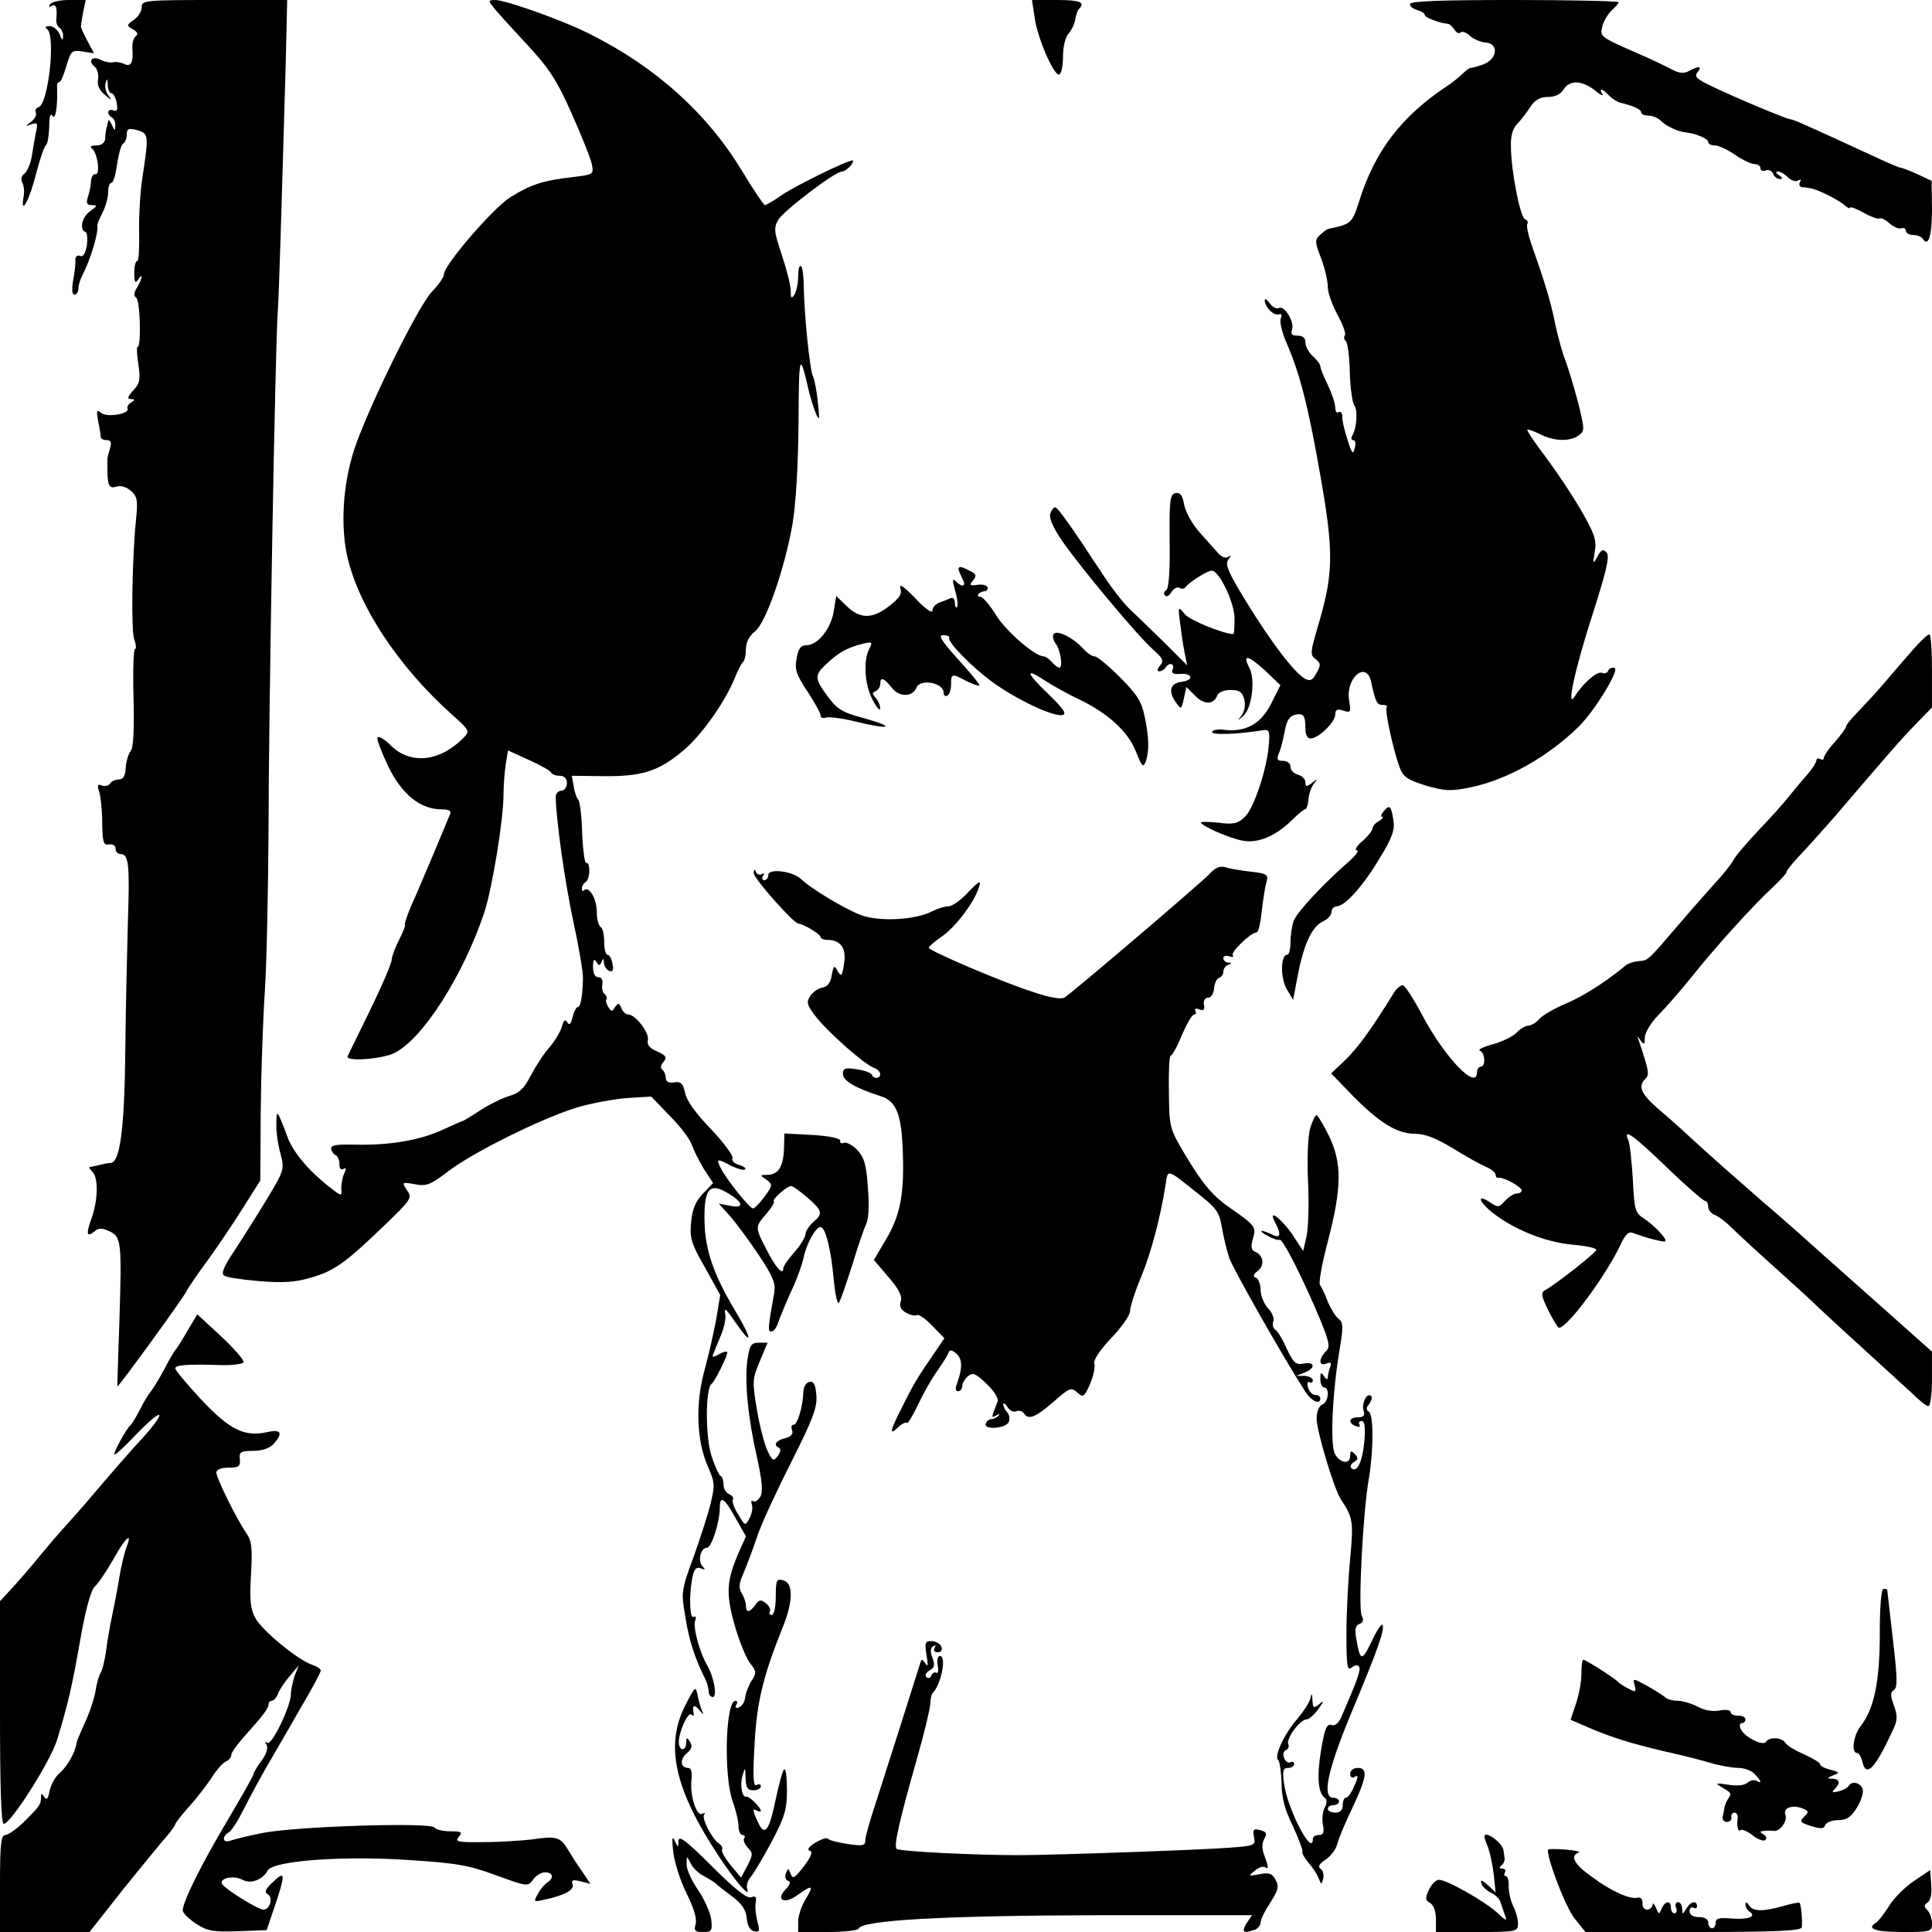 <?xml version="1.0" standalone="no"?>
<!DOCTYPE svg PUBLIC "-//W3C//DTD SVG 20010904//EN"
 "http://www.w3.org/TR/2001/REC-SVG-20010904/DTD/svg10.dtd">
<svg version="1.0" xmlns="http://www.w3.org/2000/svg"
 width="518pt" height="518pt" viewBox="0 0 518 518"
 preserveAspectRatio="xMidYMid meet">
<g transform="translate(0,518) scale(0.1,-0.1)"
fill="#000000" stroke="none">
<path d="M134 5168 c-4 -7 -3 -8 4 -4 12 7 16 -4 13 -36 -1 -9 3 -19 9 -23 5
-3 10 -14 9 -23 0 -12 -3 -11 -9 6 -5 12 -17 22 -27 22 -11 0 -14 -3 -7 -8 24
-15 4 -199 -22 -209 -8 -3 -11 -9 -8 -15 3 -5 -2 -16 -12 -24 -18 -14 -18 -14
0 -7 17 5 18 3 12 -23 -3 -16 -8 -45 -11 -64 -3 -19 -12 -40 -20 -46 -8 -6
-10 -15 -5 -24 4 -7 6 -25 3 -39 -9 -54 17 -5 34 64 10 39 22 73 26 76 5 3 8
25 9 49 0 28 3 38 9 29 8 -12 14 27 12 79 -1 6 2 12 6 12 4 0 12 19 19 43 12
41 15 43 43 39 l31 -5 -18 34 c-10 19 -18 36 -17 39 0 3 3 20 6 38 l7 32 -45
0 c-24 0 -47 -5 -51 -12z"/>
<path d="M380 5161 c0 -11 -9 -26 -21 -34 -20 -14 -20 -16 -2 -26 12 -7 14
-13 7 -18 -6 -5 -10 -19 -9 -33 3 -38 -4 -51 -23 -41 -10 4 -22 6 -29 4 -7 -2
-21 1 -32 6 -23 13 -37 -2 -17 -18 7 -6 11 -21 9 -34 -3 -15 3 -29 19 -42 16
-14 19 -15 10 -3 -8 9 -12 25 -9 35 4 14 5 13 6 -4 0 -13 5 -23 10 -23 5 0 11
-12 14 -26 3 -18 1 -24 -9 -20 -16 6 -19 -10 -4 -19 6 -3 10 -14 9 -23 0 -14
-2 -13 -9 3 -5 11 -9 16 -10 10 -1 -5 -3 -14 -5 -20 -1 -5 -3 -18 -3 -27 -1
-11 -10 -18 -24 -18 -14 0 -18 -3 -12 -8 15 -9 24 -71 10 -69 -6 1 -11 -7 -12
-18 0 -11 -4 -30 -8 -42 -6 -18 -3 -23 11 -23 15 0 14 -2 -5 -16 -22 -15 -30
-49 -13 -56 5 -1 6 -18 4 -36 -4 -22 -10 -32 -19 -28 -7 3 -12 -2 -12 -12 1
-9 -2 -34 -6 -54 -4 -25 -3 -38 4 -38 5 0 10 7 10 15 0 8 4 23 9 33 24 46 45
117 42 137 -1 3 5 18 14 35 8 16 15 40 15 55 0 14 4 25 9 25 5 0 11 22 15 50
4 27 11 52 16 55 6 3 10 15 10 25 0 15 5 17 28 11 31 -9 31 -14 14 -126 -6
-38 -10 -105 -9 -148 1 -42 -1 -77 -5 -77 -5 0 -8 -15 -8 -32 0 -25 3 -29 10
-18 14 22 12 3 -2 -20 -9 -14 -10 -23 -3 -28 11 -7 14 -132 4 -132 -3 0 -2
-21 2 -47 6 -41 4 -51 -14 -70 -15 -17 -17 -23 -6 -23 11 0 12 -2 1 -9 -8 -4
-12 -12 -10 -16 6 -15 -55 -25 -71 -12 -12 10 -13 7 -8 -22 4 -18 7 -37 7 -42
0 -5 7 -9 16 -9 11 0 14 -6 9 -22 -4 -13 -7 -25 -7 -28 -1 -71 2 -81 23 -75
13 4 27 0 40 -11 17 -15 19 -26 14 -74 -11 -106 -14 -301 -5 -325 5 -14 6 -25
2 -25 -4 0 -6 -59 -4 -130 2 -86 0 -136 -8 -144 -6 -8 -12 -28 -13 -45 -1 -22
-7 -31 -19 -31 -9 0 -20 -5 -23 -11 -4 -6 -14 -8 -22 -5 -11 5 -13 1 -7 -17 4
-12 8 -50 8 -83 1 -53 3 -61 19 -58 10 1 17 -3 17 -12 0 -8 6 -14 14 -14 21 0
24 -29 19 -177 -2 -76 -6 -232 -7 -348 -2 -209 -14 -301 -39 -303 -7 0 -21 -3
-32 -6 -11 -2 -22 -5 -25 -5 -2 -1 1 -6 8 -13 16 -16 15 -74 -2 -123 -16 -44
-14 -54 8 -36 10 9 20 9 39 0 32 -15 34 -26 27 -244 -3 -93 -6 -171 -5 -172 1
-4 172 230 185 255 8 15 34 52 57 83 23 32 64 92 91 135 l50 79 1 185 c1 102
6 246 11 320 5 74 9 270 10 435 0 295 18 1307 25 1395 3 42 9 241 21 658 l4
172 -195 0 c-186 0 -195 -1 -195 -19z"/>
<path d="M1321 5163 c7 -10 47 -54 89 -99 63 -68 82 -97 123 -189 27 -60 51
-121 54 -136 5 -27 4 -27 -53 -34 -78 -9 -112 -20 -166 -54 -47 -30 -178 -182
-178 -207 0 -7 -14 -28 -32 -46 -34 -35 -158 -284 -203 -408 -33 -91 -43 -204
-26 -292 27 -136 137 -304 284 -435 46 -41 47 -43 30 -61 -64 -65 -143 -73
-196 -20 -17 17 -33 26 -35 20 -2 -6 12 -41 30 -79 36 -73 85 -113 142 -113
19 0 26 -4 23 -12 -3 -7 -23 -56 -45 -108 -22 -52 -49 -116 -61 -142 -11 -27
-18 -48 -15 -48 2 0 -5 -18 -16 -40 -11 -21 -20 -46 -20 -54 0 -9 -26 -69 -57
-133 -32 -65 -59 -121 -61 -125 -7 -15 90 -8 124 8 76 36 186 208 243 379 21
66 51 247 51 316 0 24 3 60 6 80 l6 37 57 -26 c31 -14 58 -29 59 -34 2 -4 12
-8 23 -8 12 0 19 -7 19 -20 0 -11 -7 -20 -15 -20 -8 0 -15 -8 -15 -17 1 -60
24 -226 47 -333 15 -69 27 -138 26 -155 -1 -45 -6 -75 -14 -75 -4 0 -10 -12
-14 -27 -4 -19 -9 -23 -14 -14 -6 9 -10 6 -14 -11 -4 -13 -18 -37 -32 -54 -15
-16 -37 -50 -51 -76 -18 -36 -32 -49 -57 -56 -18 -5 -53 -22 -78 -38 -24 -16
-46 -29 -49 -30 -3 0 -26 -11 -53 -23 -60 -28 -142 -42 -232 -40 -55 1 -69 -1
-67 -12 2 -8 8 -15 13 -17 5 -2 9 -13 9 -23 0 -12 4 -17 11 -13 8 4 8 1 2 -12
-5 -11 -8 -29 -8 -41 2 -22 1 -21 -35 7 -54 43 -94 91 -109 131 -28 75 -30 76
-30 37 -1 -21 4 -57 11 -81 11 -42 10 -45 -37 -123 -26 -43 -66 -106 -87 -138
-28 -42 -36 -61 -27 -66 6 -5 49 -11 95 -15 62 -5 96 -3 136 9 63 18 92 38
196 138 75 72 78 76 63 97 -14 22 -14 22 21 16 31 -6 42 -2 89 34 66 51 250
142 344 171 39 12 99 23 136 26 l65 4 51 -53 c28 -28 54 -63 58 -77 5 -14 19
-42 32 -64 l25 -38 -28 -29 c-19 -20 -28 -41 -31 -76 -4 -42 0 -57 37 -121
l41 -74 -10 -61 c-6 -34 -20 -96 -31 -137 -26 -91 -23 -192 8 -262 19 -43 19
-51 7 -100 -7 -29 -28 -94 -46 -144 -33 -90 -33 -93 -21 -162 10 -63 26 -110
53 -164 5 -10 9 -25 9 -33 0 -8 5 -15 11 -15 13 0 3 55 -15 85 -20 34 -39 103
-32 120 3 9 2 13 -4 10 -11 -7 -13 55 -4 104 5 24 11 31 23 26 12 -5 13 -3 5
5 -14 14 -6 50 11 50 13 0 35 70 35 109 0 33 13 24 42 -29 l28 -49 -20 -45
c-32 -75 -34 -107 -11 -191 12 -43 31 -89 41 -103 18 -22 19 -27 6 -47 -8 -12
-16 -32 -18 -45 -1 -13 -9 -25 -17 -28 -8 -3 -11 0 -7 7 4 6 3 11 -2 11 -27 0
-32 -199 -8 -269 9 -24 16 -54 16 -67 0 -13 5 -24 11 -24 5 0 8 -4 4 -9 -3 -5
2 -16 10 -25 14 -14 14 -19 -1 -48 l-17 -32 -28 33 c-15 19 -26 38 -23 42 2 4
-1 11 -8 16 -19 12 -48 69 -40 78 4 5 2 5 -5 2 -15 -9 -34 49 -29 91 2 21 -1
32 -9 32 -21 0 -23 23 -3 40 13 11 15 19 8 30 -8 13 -10 12 -10 -2 0 -10 -4
-18 -10 -18 -5 0 -10 8 -10 19 0 28 25 83 34 74 4 -5 7 -3 6 2 -5 24 1 27 16
9 8 -10 12 -13 8 -5 -4 8 -10 27 -13 43 -6 29 -6 29 -34 -25 -54 -107 -29
-223 89 -402 41 -63 86 -116 78 -92 -4 10 0 25 9 35 8 9 33 52 56 94 35 67 41
86 41 139 0 34 -3 59 -8 55 -4 -4 -14 -42 -23 -84 -17 -82 -29 -97 -47 -57
-15 32 -15 38 -2 30 6 -3 10 -3 10 0 0 9 -32 40 -39 38 -11 -4 -18 32 -10 57
7 23 7 23 8 -7 1 -26 5 -33 21 -33 11 0 20 5 20 11 0 5 -5 7 -12 3 -8 -5 -10
22 -5 107 6 114 22 183 76 317 28 69 28 118 1 125 -18 5 -20 0 -20 -44 0 -28
-5 -49 -11 -49 -5 0 -8 4 -5 9 3 5 -1 15 -10 22 -14 11 -18 11 -29 -4 -15 -21
-25 -22 -25 -2 0 8 -5 23 -11 33 -9 14 -8 26 4 53 8 19 25 63 37 99 12 36 54
126 92 201 56 111 69 144 67 176 -2 30 -7 40 -18 38 -9 -1 -16 -12 -17 -26 -1
-40 -16 -89 -26 -89 -6 0 -8 -7 -4 -15 3 -10 -3 -17 -19 -21 -25 -6 -33 -19
-16 -26 5 -2 4 -11 -3 -21 -12 -16 -15 -15 -29 15 -8 18 -21 68 -28 111 -12
72 -12 80 8 127 l21 50 -23 0 c-21 0 -25 -6 -31 -46 -8 -57 1 -154 26 -263 13
-59 16 -90 9 -103 -6 -10 -14 -16 -19 -13 -6 3 -7 -1 -4 -9 3 -8 0 -24 -6 -36
-12 -22 -12 -22 -31 10 -11 17 -17 35 -14 40 3 4 -2 10 -10 14 -8 3 -15 14
-15 25 0 11 -3 21 -7 23 -5 2 -16 26 -25 53 -17 51 -17 183 0 195 8 5 42 73
42 84 0 4 -10 2 -22 -5 -17 -9 -20 -9 -15 2 3 8 12 30 20 49 8 19 13 43 12 53
-4 24 -1 22 30 -23 44 -63 41 -39 -4 36 -57 95 -81 163 -82 240 -2 85 13 104
59 77 44 -25 50 -44 10 -36 l-31 6 29 -32 c16 -18 51 -65 77 -104 39 -58 47
-78 43 -102 -17 -95 -18 -105 -8 -105 6 0 14 10 18 23 4 12 19 49 34 82 16 33
31 76 35 95 8 37 32 80 45 80 13 0 28 -59 35 -138 4 -41 10 -70 14 -65 4 4 19
49 35 98 15 50 32 100 38 112 7 14 9 52 5 99 -4 61 -10 81 -28 100 -13 14 -29
22 -36 20 -7 -3 -12 0 -10 5 1 7 -28 13 -74 16 l-76 4 -1 -42 c-2 -48 -16 -69
-45 -69 -20 0 -20 -1 -2 -13 17 -13 17 -15 -5 -45 -13 -18 -27 -32 -31 -32 -9
0 -70 76 -86 107 -14 27 -11 28 28 7 17 -8 34 -13 37 -9 3 3 -4 8 -17 12 -12
3 -20 11 -17 18 2 7 -24 42 -58 78 -40 41 -66 77 -69 97 -6 25 -11 31 -29 28
-15 -2 -23 2 -23 12 0 8 -4 18 -9 22 -6 4 -5 12 3 21 10 12 7 17 -17 28 -20 8
-28 18 -25 30 5 19 -33 69 -53 69 -6 0 -15 8 -18 17 -6 15 -8 15 -17 3 -8 -13
-10 -13 -18 0 -5 8 -8 17 -5 21 2 4 0 10 -5 14 -5 3 -8 14 -6 25 2 13 -2 20
-11 20 -9 0 -14 10 -14 28 0 19 3 23 9 13 7 -11 9 -11 14 0 4 10 6 10 6 -2 1
-9 7 -19 14 -22 10 -4 13 2 9 19 -2 13 -8 24 -13 24 -5 0 -9 15 -9 34 0 19 -4
38 -10 41 -5 3 -10 22 -10 41 0 34 -21 70 -34 57 -3 -4 -6 -1 -6 5 0 6 5 14
10 17 6 3 10 17 10 31 0 14 -4 23 -8 20 -4 -2 -9 32 -11 77 -1 45 -6 86 -10
92 -5 5 -11 22 -13 38 l-5 27 86 -1 c102 -1 146 13 211 67 49 40 113 130 140
196 8 20 18 40 23 44 4 4 7 20 7 35 0 17 9 34 24 46 29 22 80 168 101 289 9
54 15 157 16 273 1 186 3 190 28 81 5 -19 13 -46 19 -60 9 -20 10 -15 5 30 -3
30 -9 62 -13 70 -9 17 -24 170 -25 242 0 25 -3 50 -7 54 -5 4 -8 -8 -8 -27 0
-19 -5 -41 -10 -49 -8 -12 -10 -10 -10 11 0 14 -11 57 -24 96 -21 63 -22 72
-9 94 15 25 152 129 170 129 6 0 16 7 23 15 7 8 9 15 6 15 -15 0 -153 -68
-190 -93 -21 -15 -42 -27 -45 -27 -3 0 -31 41 -61 91 -94 155 -230 278 -407
367 -70 36 -227 92 -255 92 -18 0 -19 -2 -7 -17z m844 -3194 c41 -36 42 -43
15 -66 -11 -10 -20 -24 -20 -31 0 -8 -13 -30 -30 -49 -16 -18 -30 -38 -30 -44
0 -20 -21 3 -45 51 -31 60 -31 60 0 96 13 15 22 30 20 33 -6 5 35 41 46 41 5
0 24 -14 44 -31z"/>
<path d="M2774 5133 c7 -53 50 -153 65 -153 6 0 11 21 11 47 0 27 6 53 15 63
8 9 16 26 18 38 2 12 6 25 10 28 18 18 2 24 -59 24 l-67 0 7 -47z"/>
<path d="M3780 5169 c0 -6 9 -13 20 -16 11 -3 20 -9 20 -13 0 -7 39 -22 63
-24 4 -1 12 -8 17 -16 5 -8 12 -11 16 -7 4 4 16 0 25 -9 10 -9 29 -17 41 -18
38 -2 33 -45 -6 -59 -17 -6 -32 -10 -33 -9 -2 1 -11 -6 -21 -15 -10 -10 -29
-25 -41 -33 -123 -81 -195 -175 -237 -310 -19 -59 -21 -61 -84 -74 -3 -1 -12
-8 -21 -16 -14 -13 -14 -19 3 -62 10 -27 18 -61 18 -77 0 -16 12 -49 26 -75
14 -25 23 -50 20 -55 -4 -5 -2 -12 2 -15 5 -3 10 -40 11 -83 1 -42 7 -83 12
-90 10 -12 7 -62 -6 -82 -3 -6 -2 -11 3 -11 6 0 8 -10 4 -22 -4 -18 -8 -14
-19 23 -8 24 -15 52 -14 62 0 9 -4 15 -10 12 -5 -4 -9 2 -9 13 0 10 -9 37 -20
60 -11 22 -20 45 -20 50 0 5 -9 17 -20 27 -11 10 -20 26 -20 37 0 12 -7 18
-21 18 -15 0 -19 4 -15 16 8 20 -21 67 -35 58 -6 -3 -17 2 -24 12 -8 11 -14
15 -14 9 0 -18 24 -42 37 -38 8 3 10 -1 6 -11 -4 -9 4 -40 17 -69 35 -82 57
-168 90 -357 35 -200 34 -257 -5 -391 -23 -77 -24 -85 -9 -96 14 -11 15 -16 3
-37 -10 -20 -17 -23 -31 -16 -28 16 -89 95 -156 204 -50 81 -59 103 -50 115 9
12 9 13 0 8 -7 -5 -19 0 -27 10 -9 10 -31 35 -50 56 -19 21 -37 54 -41 73 -4
26 -11 34 -23 32 -15 -3 -17 -18 -16 -128 1 -81 -2 -127 -9 -132 -6 -4 -8 -10
-3 -15 4 -4 12 0 17 10 6 9 15 14 21 11 6 -4 13 -3 17 2 9 13 58 44 70 44 20
0 61 -86 61 -128 0 -23 -1 -42 -3 -42 -26 0 -117 37 -130 53 -18 22 -19 22
-13 -23 3 -25 8 -60 12 -79 l7 -35 -60 60 c-33 32 -74 72 -92 89 -18 16 -54
63 -81 105 -72 110 -114 170 -121 170 -4 0 -10 -8 -13 -17 -4 -11 7 -37 31
-72 47 -69 204 -257 245 -293 26 -23 29 -30 18 -43 -8 -9 -8 -15 -2 -15 6 0
14 5 17 10 10 15 25 12 19 -5 -4 -10 1 -13 20 -12 34 3 38 -17 4 -21 -31 -4
-37 -26 -14 -57 13 -18 14 -17 20 12 l7 31 24 -24 c24 -24 49 -24 59 2 3 8 19
14 35 14 24 0 32 -5 37 -25 4 -15 1 -32 -7 -43 -12 -16 -12 -16 5 -1 23 21 32
98 16 128 -20 38 -4 35 41 -6 l42 -40 -24 -48 c-27 -55 -68 -78 -124 -72 -19
3 -35 0 -35 -6 0 -8 67 -6 135 5 18 3 20 -2 17 -37 -4 -64 -40 -173 -65 -196
-18 -17 -30 -20 -69 -15 -27 3 -48 3 -48 1 0 -9 77 -43 112 -49 42 -8 90 13
135 58 14 14 29 26 32 26 4 0 8 12 9 26 1 15 8 34 15 43 11 14 10 14 -5 2 -15
-11 -18 -11 -18 2 0 8 -9 17 -20 20 -11 3 -20 12 -20 21 0 9 -8 16 -20 16 -16
0 -18 4 -10 23 5 12 11 38 15 58 4 25 12 38 25 42 24 6 30 0 30 -35 0 -18 5
-28 14 -28 21 0 66 44 66 64 0 13 5 16 21 11 20 -7 22 -5 16 28 -9 60 46 106
59 50 12 -56 16 -63 31 -63 9 0 14 -3 11 -6 -6 -6 16 -109 34 -160 10 -27 20
-34 70 -50 52 -15 67 -16 121 -5 97 20 206 81 289 162 43 42 111 153 97 158
-7 2 -15 -1 -17 -7 -2 -6 -9 -9 -17 -6 -13 5 -50 -27 -72 -62 -25 -41 -1 71
47 219 37 116 46 154 38 165 -10 11 -14 9 -25 -10 -12 -22 -13 -21 -7 14 5 31
-1 47 -37 110 -23 40 -66 104 -95 143 -29 38 -51 71 -49 73 2 2 17 -4 34 -12
36 -19 81 -21 104 -3 16 11 16 16 -2 88 -11 42 -26 91 -33 110 -8 19 -20 63
-28 99 -12 61 -28 113 -65 218 -8 24 -13 47 -10 52 3 4 0 10 -6 12 -13 4 -38
131 -38 196 -1 27 5 48 17 60 9 9 25 30 35 45 12 19 26 27 47 27 19 0 34 7 42
20 17 26 48 25 84 -2 15 -13 25 -17 20 -10 -10 17 0 15 18 -4 9 -9 22 -17 29
-19 37 -9 57 -18 57 -26 0 -5 9 -9 19 -9 11 0 26 -6 33 -13 15 -15 46 -30 68
-32 30 -4 60 -17 60 -26 0 -5 8 -9 18 -9 9 0 34 -11 54 -25 20 -14 44 -25 52
-25 9 0 16 -5 16 -11 0 -6 6 -9 14 -6 8 3 17 -1 20 -9 3 -8 11 -14 18 -14 9 0
8 3 -2 10 -9 6 -10 10 -3 10 6 0 19 -7 27 -16 9 -8 21 -12 27 -8 8 4 9 3 5 -4
-4 -7 -1 -13 6 -14 7 0 18 -2 23 -3 19 -3 70 -29 88 -43 9 -9 17 -12 17 -9 0
4 16 -2 36 -13 19 -11 39 -18 43 -16 4 3 17 -3 27 -13 11 -9 25 -16 32 -13 6
2 12 -1 12 -7 0 -6 9 -11 19 -11 11 0 23 -5 26 -10 15 -24 25 7 25 78 l-1 77
-38 18 c-20 9 -41 17 -44 17 -4 0 -35 13 -69 29 -182 84 -220 101 -227 101 -9
0 -151 59 -214 90 -38 18 -45 25 -36 36 14 17 5 18 -22 4 -14 -8 -26 -7 -47 4
-15 8 -54 27 -87 41 -107 47 -105 46 -99 74 3 14 15 33 25 43 10 9 19 19 19
22 0 3 -126 6 -280 6 -196 0 -280 -3 -280 -11z"/>
<path d="M2570 3654 c0 -3 5 -14 10 -25 12 -21 1 -26 -18 -7 -9 9 -9 2 -1 -26
6 -21 8 -40 5 -44 -3 -3 -6 3 -6 12 0 11 -5 15 -12 12 -7 -3 -21 -9 -30 -12
-10 -4 -18 -13 -18 -21 0 -9 -20 5 -46 33 -30 31 -44 41 -40 27 5 -16 -2 -26
-30 -48 -45 -35 -78 -35 -114 0 l-28 27 -7 -43 c-8 -46 -43 -89 -73 -89 -15 0
-22 -9 -26 -35 -6 -30 -1 -44 29 -89 19 -29 35 -58 35 -64 0 -6 6 -9 14 -6 8
3 47 -2 86 -12 90 -22 102 -13 14 11 -56 15 -70 24 -95 58 -36 49 -36 57 -1
89 31 29 55 42 95 52 26 6 27 5 18 -13 -17 -31 -13 -98 9 -138 11 -21 20 -31
20 -22 0 8 -6 21 -12 28 -10 11 -10 14 0 18 6 3 12 11 12 19 0 20 10 17 31
-10 20 -26 56 -25 66 0 9 25 73 14 73 -13 0 -8 5 -11 10 -8 6 3 10 17 10 31 0
28 2 29 41 8 17 -8 33 -14 35 -12 2 2 -24 34 -57 70 -45 50 -55 66 -40 65 11
0 18 -4 16 -7 -6 -10 59 -77 115 -118 64 -47 165 -95 189 -89 12 3 2 17 -38
56 -60 57 -64 73 -9 36 20 -13 61 -36 91 -50 79 -38 132 -87 153 -141 15 -38
19 -43 25 -28 11 28 10 66 -2 123 -8 40 -21 60 -66 105 -31 31 -61 56 -68 56
-7 0 -20 9 -31 21 -27 30 -71 51 -79 39 -4 -6 -1 -17 5 -25 13 -16 21 -65 10
-65 -4 0 -13 7 -20 15 -7 8 -16 15 -21 15 -24 0 -101 67 -128 110 -17 28 -36
50 -43 50 -6 0 -8 3 -4 8 4 4 12 7 17 7 5 0 8 5 7 10 -2 6 -14 9 -27 7 -21 -3
-23 -1 -12 12 10 12 9 17 -8 25 -22 12 -31 14 -31 5z"/>
<path d="M5128 3437 c-20 -23 -54 -62 -75 -87 -21 -25 -53 -59 -70 -77 -18
-18 -33 -36 -33 -40 0 -5 -14 -23 -30 -42 -17 -18 -30 -38 -30 -43 0 -5 -4 -6
-10 -3 -5 3 -10 2 -10 -4 0 -5 -10 -21 -22 -35 -13 -14 -34 -40 -48 -57 -14
-18 -51 -60 -83 -93 -32 -34 -64 -71 -70 -83 -7 -12 -28 -39 -48 -60 -19 -21
-64 -72 -99 -113 -84 -98 -81 -95 -107 -97 -12 -1 -28 -6 -35 -12 -54 -45
-115 -83 -160 -102 -29 -12 -60 -30 -70 -40 -9 -11 -23 -19 -31 -19 -7 0 -22
-9 -31 -19 -10 -10 -38 -24 -64 -31 -26 -7 -41 -15 -34 -17 14 -6 16 -43 2
-43 -5 0 -10 -7 -10 -15 0 -50 -85 38 -145 150 -23 44 -47 81 -53 83 -6 2 -19
-9 -28 -25 -60 -97 -92 -140 -126 -174 l-39 -37 58 -60 c72 -73 119 -102 168
-102 26 0 56 -12 99 -38 34 -21 73 -43 89 -50 15 -6 27 -16 27 -22 0 -5 3 -9
8 -8 12 3 62 -24 62 -34 0 -4 -6 -8 -13 -8 -8 0 -22 -9 -32 -20 -16 -18 -19
-18 -41 -3 -37 24 -28 -1 11 -31 58 -44 138 -76 209 -83 36 -3 66 -9 66 -14 0
-7 -105 -90 -137 -108 -12 -6 -11 -15 8 -54 13 -26 26 -47 29 -47 23 0 128
143 165 223 13 28 22 36 34 31 28 -11 83 -26 86 -22 6 5 -29 42 -56 60 -25 16
-27 23 -31 105 -3 48 -8 96 -12 106 -16 34 11 16 103 -73 52 -50 98 -90 103
-90 4 0 8 -7 8 -15 0 -9 8 -19 17 -22 10 -4 29 -18 43 -32 14 -14 66 -62 115
-106 49 -44 103 -93 120 -110 17 -16 73 -68 125 -115 52 -47 109 -100 128
-117 18 -18 37 -33 42 -33 6 0 10 33 10 73 l0 73 -137 122 c-76 67 -156 139
-179 159 -23 21 -85 76 -140 123 -54 47 -128 112 -164 145 -36 33 -86 79 -113
101 -48 42 -56 61 -35 82 11 11 9 21 -18 102 -5 13 -4 13 5 0 9 -12 11 -11 11
8 0 13 16 39 36 60 20 20 60 66 89 102 66 83 168 195 217 240 21 20 38 38 38
42 0 4 16 24 36 45 20 21 64 70 97 108 149 174 174 203 214 244 l43 44 0 98
c0 55 -3 99 -7 98 -5 0 -25 -19 -45 -42z"/>
<path d="M3710 3005 c-7 -8 -9 -15 -4 -15 5 0 1 -5 -8 -11 -10 -5 -18 -14 -18
-20 0 -5 -12 -21 -27 -34 -16 -13 -22 -25 -15 -25 7 0 -4 -15 -24 -32 -68 -60
-136 -133 -145 -156 -5 -13 -9 -39 -9 -58 0 -19 -4 -34 -9 -34 -18 0 -18 -64
-1 -92 l17 -29 12 63 c16 85 38 133 67 147 13 6 24 17 24 26 0 8 7 15 14 15
22 0 72 56 117 132 32 52 39 74 35 98 -6 40 -10 44 -26 25z"/>
<path d="M3240 2834 c-21 -22 -344 -298 -385 -328 -8 -6 -37 -2 -81 13 -81 25
-284 112 -284 120 0 3 16 17 35 30 37 25 88 93 100 133 6 19 1 17 -29 -14 -19
-21 -43 -38 -53 -38 -10 0 -29 -6 -43 -13 -45 -24 -145 -29 -193 -10 -46 18
-133 71 -158 95 -21 22 -89 31 -89 12 0 -8 -5 -14 -11 -14 -5 0 -7 5 -3 12 4
6 3 8 -4 4 -5 -3 -13 0 -15 6 -4 9 -6 8 -6 -3 -1 -13 105 -133 119 -135 16 -2
60 -29 60 -36 0 -4 8 -8 18 -8 36 0 52 -22 45 -64 -5 -33 -7 -36 -17 -20 -9
17 -11 16 -16 -11 -3 -20 -12 -31 -25 -33 -12 -2 -26 -12 -33 -23 -11 -17 -8
-25 18 -58 36 -44 127 -124 153 -134 9 -3 17 -11 17 -17 0 -12 -17 -14 -22 -2
-1 5 -20 12 -40 15 -32 5 -38 3 -38 -12 0 -19 33 -38 101 -60 44 -14 57 -50
60 -161 3 -107 -9 -162 -46 -224 l-32 -54 39 -46 c28 -32 38 -52 33 -65 -4
-14 0 -23 15 -31 11 -6 24 -9 29 -6 4 3 23 -10 40 -28 l33 -34 -23 -34 c-49
-71 -58 -86 -88 -146 -36 -71 -38 -82 -13 -59 10 10 21 15 24 12 2 -3 15 19
29 48 13 28 36 69 51 90 15 21 29 44 31 50 3 9 9 8 21 -2 17 -15 17 -40 1 -83
-4 -11 -3 -18 4 -18 6 0 11 6 11 14 0 7 7 19 15 26 13 11 21 8 51 -21 19 -18
32 -39 29 -46 -18 -46 -18 -46 -4 -38 8 5 11 5 6 -1 -5 -5 -14 -9 -20 -9 -5 0
-12 -5 -14 -12 -6 -18 55 -13 62 5 3 9 1 20 -5 26 -5 5 -10 15 -10 21 0 5 5 2
11 -7 5 -9 16 -15 23 -12 8 3 17 1 21 -5 11 -19 31 -12 79 30 43 38 48 40 64
26 16 -15 19 -13 35 23 9 22 14 46 11 54 -3 9 14 35 45 68 28 29 51 62 51 73
0 11 13 52 29 90 27 65 52 159 66 248 7 44 0 46 93 -28 43 -34 52 -47 58 -85
4 -25 13 -62 20 -83 11 -31 146 -269 203 -357 16 -26 41 -38 41 -20 0 6 -6 10
-14 10 -7 0 -16 9 -19 20 -3 11 -1 18 4 14 5 -3 9 0 9 5 0 6 -10 11 -22 12
l-23 0 23 9 c30 12 28 30 -3 24 -21 -4 -27 2 -45 40 -11 25 -25 48 -31 51 -6
4 -8 14 -5 22 3 8 -3 24 -14 35 -11 12 -20 34 -20 49 0 15 -6 30 -12 33 -10 3
-8 9 5 19 19 15 14 42 -8 51 -10 4 -12 13 -6 34 10 32 7 36 -59 82 -48 33 -74
63 -123 145 -41 69 -42 72 -43 168 -1 53 1 97 5 97 4 0 18 25 30 55 13 30 27
55 33 55 5 0 6 4 3 10 -3 6 1 7 10 4 12 -5 16 -2 13 12 -2 11 3 19 11 19 8 0
15 11 16 24 1 14 7 27 13 29 7 2 12 10 12 17 0 7 6 16 13 18 10 4 10 6 0 6 -7
1 -13 6 -13 12 0 6 7 8 16 5 8 -3 13 -2 9 3 -5 9 49 61 64 61 5 0 11 26 14 58
4 31 9 67 13 78 5 19 1 22 -43 27 -26 3 -57 8 -68 12 -15 4 -28 -2 -45 -21z"/>
<path d="M3513 2156 c-6 -20 -9 -81 -6 -143 3 -59 1 -126 -4 -148 l-9 -39 -29
44 c-32 46 -67 71 -46 32 17 -32 14 -44 -8 -32 -11 5 -23 10 -28 10 -4 -1 3
-7 17 -14 14 -8 28 -12 31 -10 8 4 64 -107 109 -215 25 -62 27 -73 14 -85 -19
-20 -18 -40 2 -32 12 5 15 2 10 -10 -3 -8 -6 -21 -6 -27 0 -7 -4 -6 -10 3 -8
12 -10 11 -10 -7 0 -13 5 -23 10 -23 16 0 12 -40 -5 -46 -9 -4 -15 -19 -15
-38 0 -32 47 -189 65 -216 33 -49 34 -61 25 -158 -5 -53 -10 -144 -10 -201 0
-88 2 -102 14 -92 9 7 17 8 20 2 5 -8 -4 -34 -47 -133 -8 -18 -17 -26 -27 -23
-13 4 -18 -9 -28 -67 -12 -72 -8 -117 11 -129 5 -4 5 -14 -1 -25 -6 -11 -8
-32 -5 -47 4 -20 1 -27 -11 -27 -9 0 -16 -4 -16 -10 0 -51 -67 77 -77 146 -5
37 -3 44 11 44 9 0 16 5 16 11 0 5 -5 7 -10 4 -6 -3 -13 2 -17 11 -4 10 -2 19
5 22 6 2 9 9 6 16 -6 15 32 66 49 66 7 0 21 13 32 28 15 21 15 24 2 13 -15
-12 -17 -11 -18 10 -1 21 -2 21 -6 4 -3 -11 -19 -35 -35 -54 -35 -40 -63 -101
-51 -110 4 -3 8 -31 9 -61 0 -39 9 -73 30 -115 15 -33 27 -64 26 -69 -2 -5 6
-18 16 -30 10 -11 23 -30 27 -41 8 -19 8 -19 13 -1 2 10 -1 22 -8 26 -7 5 -3
13 14 24 14 9 29 29 32 44 4 15 22 58 41 97 38 81 41 105 13 105 -11 0 -20 -7
-20 -16 0 -8 5 -12 10 -9 13 8 13 2 -2 -30 -6 -14 -15 -25 -20 -25 -4 0 -8 -9
-8 -20 0 -13 -7 -20 -20 -20 -11 0 -20 5 -20 10 0 6 7 10 15 10 8 0 15 5 15
10 0 6 -7 10 -15 10 -31 0 -16 72 45 220 74 177 92 228 87 243 -2 6 -15 -13
-29 -43 -27 -56 -31 -55 -42 8 -4 23 -2 34 9 38 10 4 12 11 6 22 -10 19 3 277
19 367 13 78 13 172 0 180 -8 5 -7 11 1 21 6 8 9 18 5 21 -11 11 -26 -20 -20
-39 4 -13 0 -18 -15 -18 -25 0 -28 -15 -5 -24 8 -3 12 -2 9 4 -3 6 -1 10 6 10
8 0 10 -17 7 -55 -5 -54 -20 -86 -35 -71 -4 4 -1 11 7 16 12 7 12 12 2 22 -9
9 -12 9 -12 -5 0 -24 -27 -21 -41 5 -13 24 -7 163 13 282 10 58 9 71 -3 80 -8
6 -21 27 -29 46 -7 19 -17 40 -21 45 -4 6 6 60 22 120 37 143 37 207 2 280
-15 30 -30 55 -33 55 -4 0 -11 -15 -17 -34z"/>
<path d="M502 1611 c-14 -25 -29 -48 -32 -51 -3 -3 -16 -25 -29 -50 -13 -25
-30 -52 -36 -60 -7 -8 -21 -31 -30 -50 -10 -19 -21 -37 -24 -40 -12 -9 -50
-80 -44 -80 4 0 31 25 60 56 30 31 57 54 60 50 3 -3 -14 -27 -38 -54 -39 -42
-85 -95 -159 -182 -12 -14 -36 -41 -53 -60 -18 -19 -48 -55 -69 -80 -20 -25
-52 -62 -72 -84 l-36 -39 0 -298 c0 -197 3 -299 10 -299 19 0 125 167 143 225
30 98 41 148 61 262 15 86 29 138 40 149 10 9 31 41 48 70 33 60 54 80 38 38
-6 -15 -15 -52 -20 -83 -5 -31 -14 -78 -20 -106 -6 -27 -13 -70 -16 -95 -4
-25 -10 -49 -14 -55 -4 -5 -11 -28 -14 -50 -4 -22 -17 -60 -29 -85 -11 -25
-22 -49 -22 -55 -4 -25 -25 -61 -44 -78 -12 -9 -24 -31 -28 -48 -4 -22 -8 -27
-14 -17 -7 10 -9 10 -9 1 0 -21 -3 -25 -43 -65 -21 -21 -45 -38 -53 -38 -11 0
-14 -24 -14 -130 l0 -130 120 0 120 0 93 118 c52 64 104 128 116 141 11 13 21
27 21 30 0 3 16 24 36 46 20 22 47 57 61 78 13 21 30 40 38 44 8 3 15 11 15
17 0 7 15 28 33 48 53 59 67 78 67 88 0 6 4 10 9 10 5 0 12 8 16 18 3 9 17 31
31 47 l25 30 -11 -28 c-5 -16 -10 -38 -10 -49 0 -32 -51 -138 -63 -131 -6 4
-7 1 -2 -6 4 -8 -1 -25 -14 -42 -11 -15 -21 -31 -21 -35 0 -4 -31 -59 -69
-123 -71 -119 -121 -220 -121 -243 0 -7 16 -23 36 -36 30 -20 46 -22 112 -20
l77 3 22 65 c29 86 28 96 -4 65 -21 -19 -25 -28 -15 -34 15 -9 6 -41 -12 -41
-14 0 -101 54 -110 68 -10 16 30 25 54 12 22 -12 53 -1 68 25 14 26 201 40
377 28 128 -8 162 -14 235 -41 83 -30 85 -31 99 -12 7 11 22 20 32 20 22 0 25
-15 7 -27 -7 -4 -19 -18 -26 -31 -12 -21 -11 -22 15 -16 57 12 84 27 78 42 -4
11 0 13 21 8 l27 -7 -22 33 c-13 18 -30 45 -39 60 -20 33 -31 36 -97 26 -27
-3 -85 -7 -129 -7 -69 -1 -77 1 -66 14 11 13 7 15 -23 15 -20 0 -39 5 -42 10
-9 15 -380 3 -463 -15 -37 -7 -75 -17 -84 -20 -21 -8 -24 10 -5 22 8 4 26 33
41 63 15 30 44 84 65 120 21 36 61 105 89 154 29 49 52 92 52 97 0 4 -10 11
-22 15 -38 12 -137 93 -154 127 -13 24 -15 49 -11 116 4 72 2 90 -13 111 -25
36 -80 147 -80 162 0 8 13 13 33 13 27 0 32 3 30 23 -2 19 2 22 36 22 24 0 44
7 54 18 27 30 21 41 -18 32 -60 -13 -100 7 -176 88 -38 41 -69 78 -69 83 0 9
28 12 121 9 32 -1 59 3 62 7 3 5 -24 36 -59 69 l-65 60 -27 -45z"/>
<path d="M5040 799 c0 -127 -15 -201 -52 -248 -19 -25 -25 -71 -9 -71 5 0 12
-12 15 -26 10 -40 34 -15 80 85 14 28 14 40 4 68 -10 27 -10 36 0 42 10 6 9
35 -3 137 -8 71 -15 130 -15 131 0 2 -4 3 -10 3 -6 0 -10 -47 -10 -121z"/>
<path d="M2484 743 c5 -27 4 -34 -3 -23 -9 13 -10 13 -14 0 -29 -93 -96 -303
-118 -371 -16 -48 -29 -94 -29 -103 0 -15 -7 -16 -47 -10 -27 4 -50 10 -53 14
-3 4 -18 -1 -33 -10 -18 -11 -24 -19 -16 -22 9 -3 4 -16 -16 -42 -24 -32 -30
-35 -35 -20 -6 16 -7 16 -13 1 -3 -8 -1 -17 6 -20 8 -2 6 -9 -6 -22 -29 -29
-4 -42 31 -16 41 29 45 27 22 -11 -11 -18 -20 -45 -20 -60 l0 -28 79 0 c44 0
81 4 83 9 8 23 234 35 639 36 l416 0 -15 -22 c-14 -23 -8 -28 22 -17 9 3 16
13 16 20 0 8 12 32 26 53 21 33 24 43 14 61 -9 17 -17 20 -43 15 -30 -6 -31
-5 -13 9 10 9 23 13 27 10 11 -7 11 -1 -1 31 -7 17 -7 33 0 45 8 14 5 19 -11
23 -18 5 -20 2 -17 -18 5 -23 2 -24 -66 -29 -75 -6 -474 -20 -566 -20 -117 0
-320 10 -326 17 -8 8 6 71 56 247 18 63 33 126 34 140 1 14 3 27 6 30 23 22
39 100 20 100 -6 0 -8 -11 -6 -25 3 -14 1 -23 -4 -20 -4 3 -10 -1 -13 -7 -2
-7 -8 -9 -13 -5 -5 5 -1 13 8 18 14 8 15 15 8 34 -6 16 -6 27 2 31 7 4 8 3 4
-4 -4 -7 -1 -12 8 -12 10 0 13 6 10 15 -4 8 -15 15 -26 15 -18 0 -19 -4 -14
-37z"/>
<path d="M4240 691 c0 -21 -7 -57 -15 -80 l-14 -42 44 -19 c64 -28 120 -45
205 -65 41 -9 97 -23 124 -31 26 -8 61 -14 76 -14 16 0 36 -7 44 -16 18 -18
21 -28 6 -19 -6 4 -17 2 -25 -5 -8 -7 -29 -9 -52 -5 -33 5 -35 4 -18 -6 28
-17 28 -16 19 -31 -5 -7 -9 -17 -10 -23 -1 -5 -3 -17 -5 -25 -2 -8 3 -15 11
-15 8 0 14 6 12 13 -1 6 3 12 8 12 6 0 10 -6 9 -13 -3 -23 1 -40 7 -34 4 3 18
-2 32 -13 13 -11 29 -17 34 -14 6 4 5 10 -3 15 -12 7 -11 9 1 10 8 1 20 1 26
0 17 -2 37 27 31 43 -7 18 17 28 44 18 19 -7 20 -10 6 -23 -13 -13 -10 -16 19
-25 26 -8 34 -8 38 3 3 7 19 13 35 13 23 0 34 8 50 34 12 19 18 41 15 50 -7
17 -29 22 -38 7 -3 -5 -15 -11 -27 -14 -16 -4 -19 -3 -10 6 16 16 14 27 -6 28
-15 0 -15 2 2 9 18 7 18 8 -7 15 -16 4 -28 10 -28 15 0 4 -19 15 -42 26 -24
10 -47 24 -51 31 -9 15 -43 17 -52 3 -8 -13 -60 14 -68 35 -4 8 -2 15 3 15 6
0 10 5 10 10 0 6 -9 10 -20 10 -11 0 -20 4 -20 10 0 5 -13 7 -29 4 -17 -4 -41
0 -59 10 -17 9 -42 16 -55 16 -12 0 -27 4 -32 9 -6 5 -27 19 -49 31 -38 21
-39 21 -33 1 4 -18 3 -19 -16 -9 -12 6 -24 14 -27 17 -7 9 -88 61 -95 61 -3 0
-5 -17 -5 -39z"/>
<path d="M1805 215 c3 -27 19 -78 36 -112 20 -40 28 -69 24 -82 -5 -18 -2 -21
20 -21 23 0 25 3 22 33 -2 18 -18 54 -35 79 -18 26 -32 57 -31 70 0 23 0 23
11 2 5 -12 22 -28 37 -35 14 -8 28 -16 31 -20 3 -3 22 -18 42 -33 27 -20 38
-36 40 -59 2 -20 9 -33 20 -35 14 -3 16 1 9 25 -4 15 -7 38 -5 50 3 17 0 21
-12 16 -11 -4 -44 22 -105 83 -67 67 -89 84 -90 69 0 -20 -1 -20 -10 0 -7 14
-8 6 -4 -30z"/>
<path d="M3980 256 c0 -3 4 -16 10 -30 5 -14 12 -46 15 -72 l5 -48 -21 20
c-16 14 -21 15 -17 4 2 -8 14 -19 26 -25 11 -5 23 -16 25 -25 3 -8 8 -24 12
-35 7 -17 3 -16 -21 7 -34 31 -135 88 -156 88 -8 0 -20 -12 -27 -27 -10 -22
-10 -28 3 -35 10 -6 16 -23 16 -43 l0 -35 110 0 c107 0 110 1 110 23 0 12 -6
33 -13 47 -7 14 -12 37 -12 53 1 15 -3 27 -8 27 -4 0 -5 4 -2 10 3 6 0 10 -7
10 -8 0 -9 3 -3 8 6 4 10 13 9 20 -1 6 -2 16 -3 21 -2 20 -51 55 -51 37z"/>
<path d="M4150 220 c0 -30 49 -156 72 -184 l29 -36 290 0 c224 0 289 3 290 13
2 17 -2 61 -6 65 -2 2 -23 -2 -46 -9 -54 -15 -80 -14 -90 3 -6 9 -9 9 -9 1 0
-6 5 -15 10 -18 21 -13 -1 -22 -45 -19 -35 3 -45 1 -45 -11 0 -8 -4 -15 -10
-15 -5 0 -10 7 -10 15 0 9 -9 15 -25 15 -16 0 -25 6 -25 16 0 8 5 12 10 9 6
-3 10 -1 10 4 0 17 -18 13 -29 -7 -10 -16 -10 -16 -11 1 0 9 -5 17 -11 17 -6
0 -9 -7 -5 -15 3 -8 1 -15 -4 -15 -6 0 -10 7 -10 15 0 21 -16 19 -25 -3 -7
-16 -8 -15 -15 3 -5 11 -9 14 -9 8 -1 -7 -7 -13 -15 -13 -8 0 -13 8 -12 17 0
11 -5 17 -13 15 -21 -5 -71 17 -123 56 -47 33 -60 56 -35 65 6 2 -9 6 -35 8
-27 2 -48 2 -48 -1z"/>
<path d="M5132 137 c-24 -16 -54 -46 -67 -67 -13 -21 -29 -41 -35 -45 -27 -16
-3 -25 70 -25 77 0 80 1 80 23 0 13 -6 29 -12 35 -10 10 -10 14 0 21 8 5 12
23 10 47 l-3 40 -43 -29z"/>
</g>
</svg>
